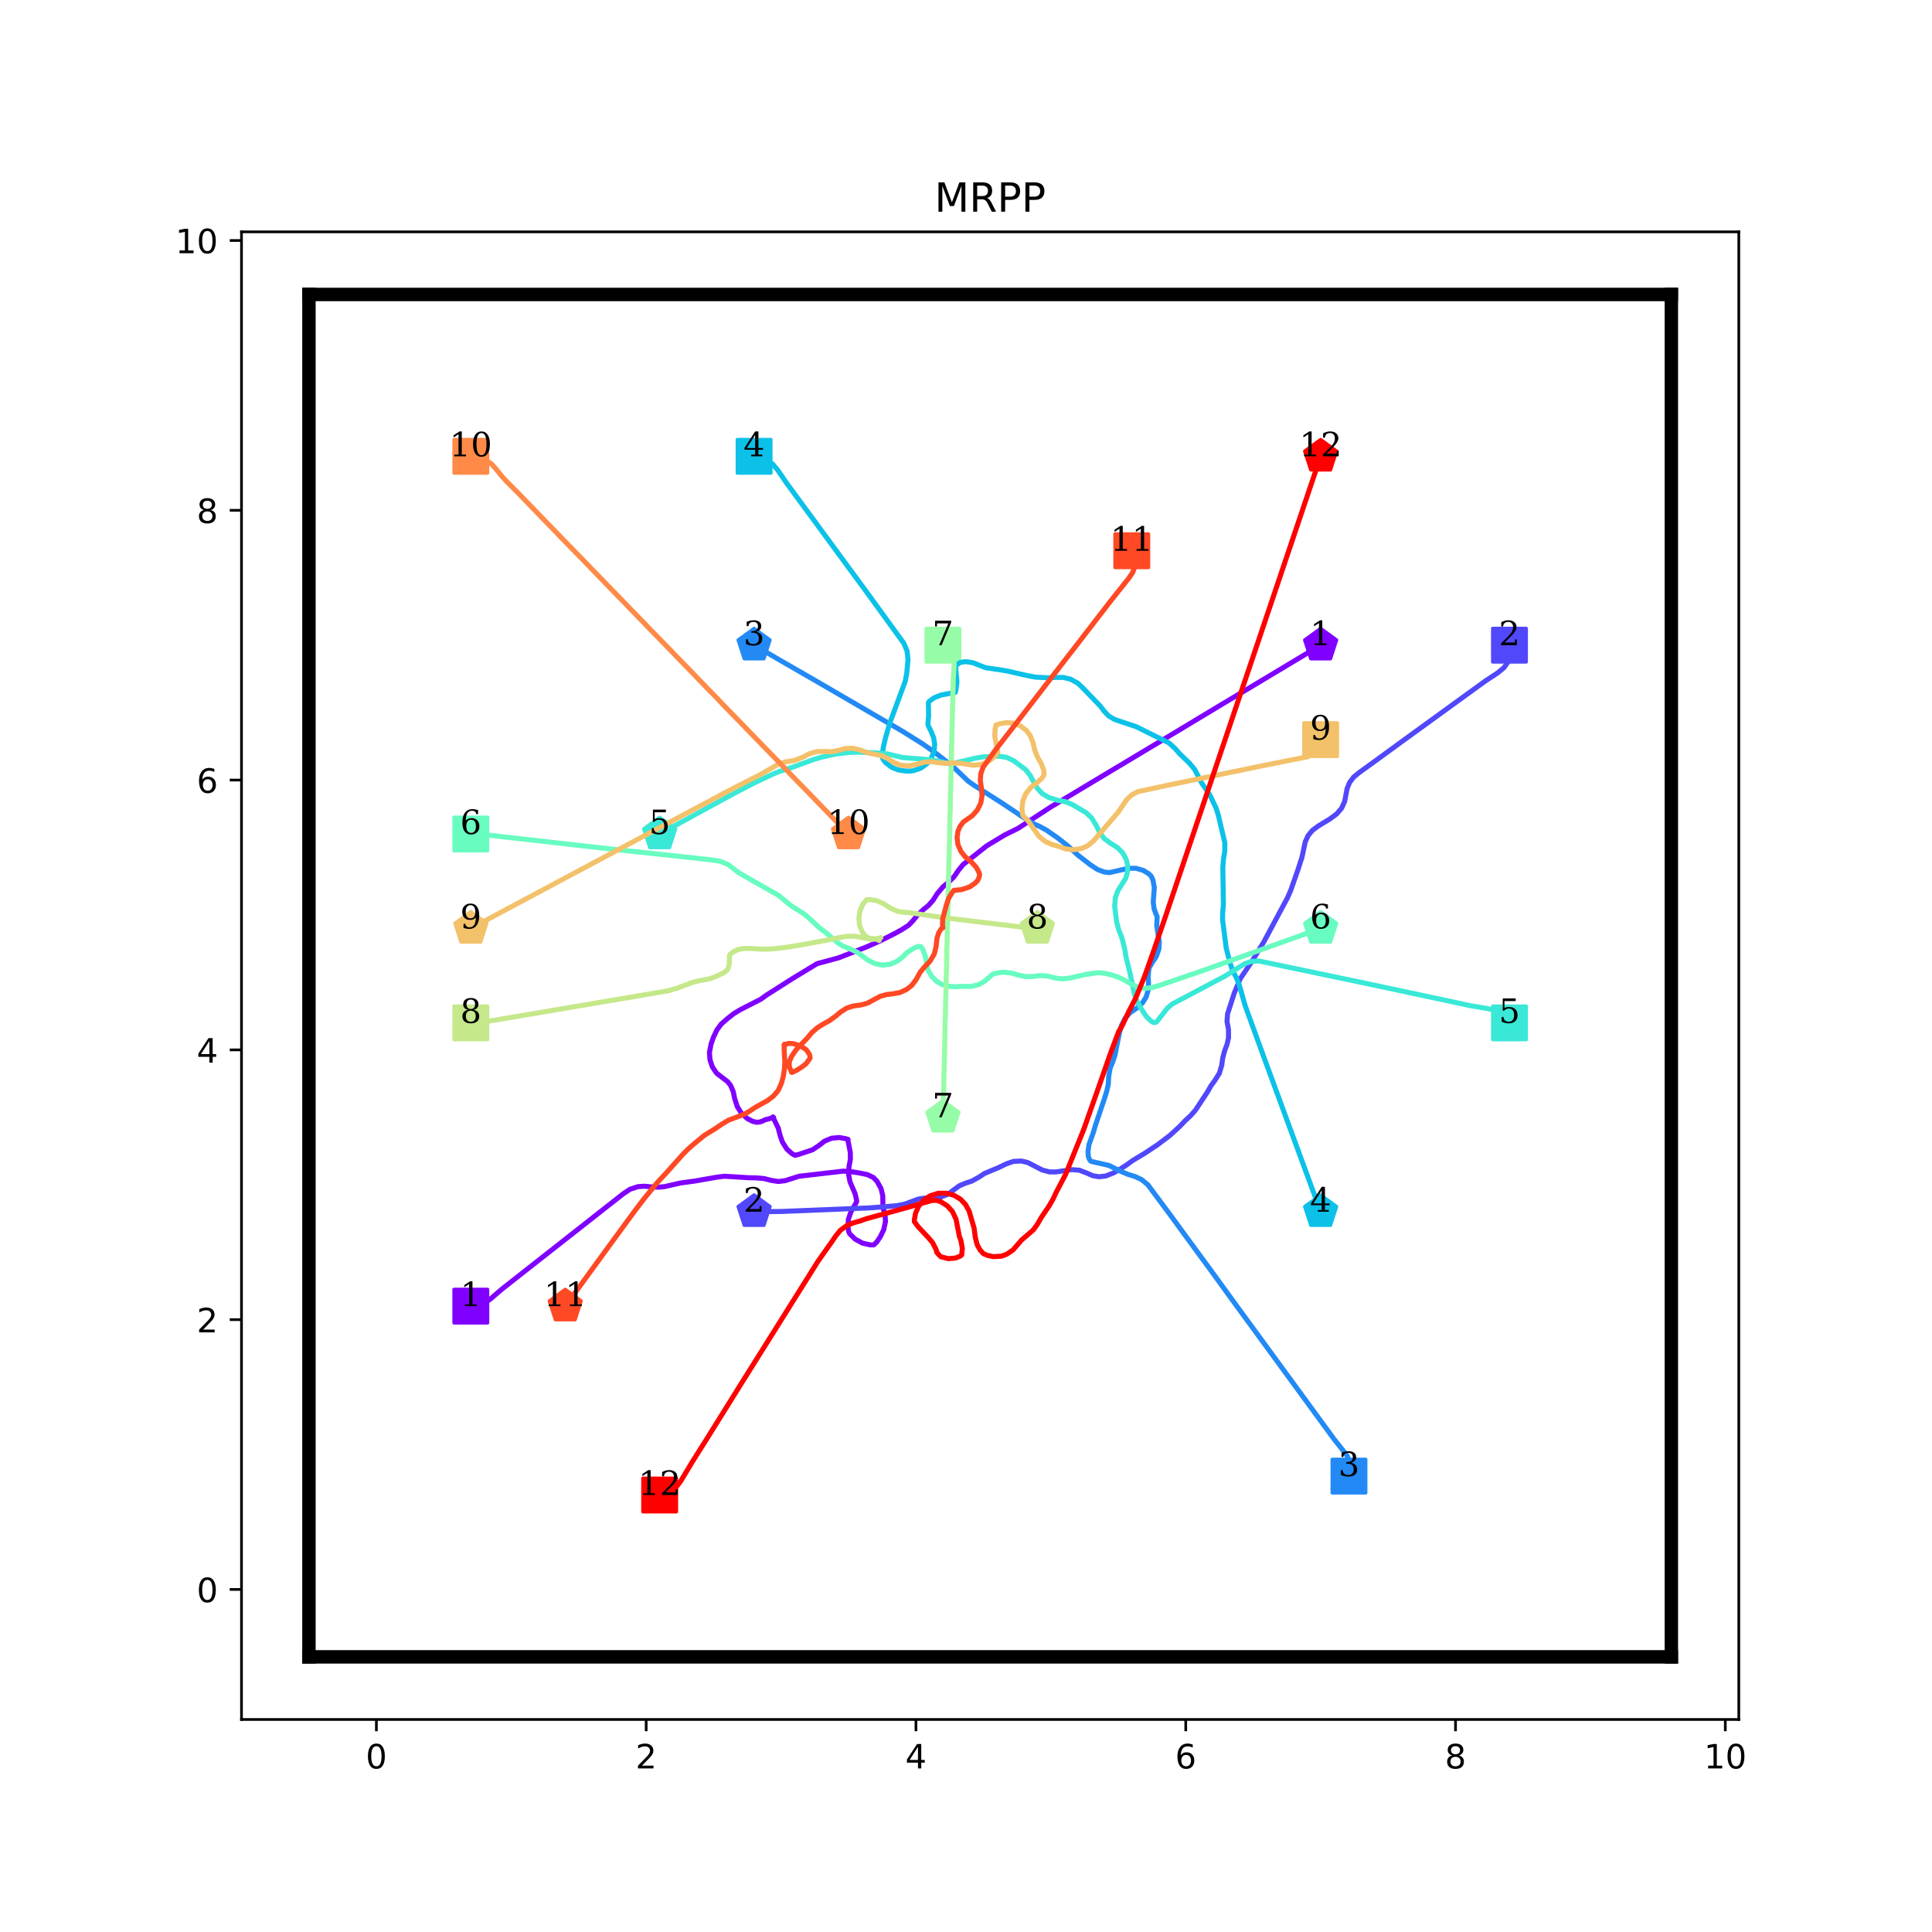 <?xml version="1.0" encoding="utf-8" standalone="no"?>
<!DOCTYPE svg PUBLIC "-//W3C//DTD SVG 1.1//EN"
  "http://www.w3.org/Graphics/SVG/1.1/DTD/svg11.dtd">
<!-- Created with matplotlib (http://matplotlib.org/) -->
<svg height="576pt" version="1.1" viewBox="0 0 576 576" width="576pt" xmlns="http://www.w3.org/2000/svg" xmlns:xlink="http://www.w3.org/1999/xlink">
 <defs>
  <style type="text/css">
*{stroke-linecap:butt;stroke-linejoin:round;}
  </style>
 </defs>
 <g id="figure_1">
  <g id="patch_1">
   <path d="M 0 576 
L 576 576 
L 576 0 
L 0 0 
z
" style="fill:#ffffff;"/>
  </g>
  <g id="axes_1">
   <g id="patch_2">
    <path d="M 72 512.64 
L 518.4 512.64 
L 518.4 69.12 
L 72 69.12 
z
" style="fill:#ffffff;"/>
   </g>
   <g id="matplotlib.axis_1">
    <g id="xtick_1">
     <g id="line2d_1">
      <defs>
       <path d="M 0 0 
L 0 3.5 
" id="me932db0024" style="stroke:#000000;stroke-width:0.8;"/>
      </defs>
      <g>
       <use style="stroke:#000000;stroke-width:0.8;" x="112.216" xlink:href="#me932db0024" y="512.64"/>
      </g>
     </g>
     <g id="text_1">
      <!-- 0 -->
      <defs>
       <path d="M 31.781 66.406 
Q 24.172 66.406 20.328 58.906 
Q 16.5 51.422 16.5 36.375 
Q 16.5 21.391 20.328 13.891 
Q 24.172 6.391 31.781 6.391 
Q 39.453 6.391 43.281 13.891 
Q 47.125 21.391 47.125 36.375 
Q 47.125 51.422 43.281 58.906 
Q 39.453 66.406 31.781 66.406 
z
M 31.781 74.219 
Q 44.047 74.219 50.516 64.516 
Q 56.984 54.828 56.984 36.375 
Q 56.984 17.969 50.516 8.266 
Q 44.047 -1.422 31.781 -1.422 
Q 19.531 -1.422 13.062 8.266 
Q 6.594 17.969 6.594 36.375 
Q 6.594 54.828 13.062 64.516 
Q 19.531 74.219 31.781 74.219 
z
" id="DejaVuSans-30"/>
      </defs>
      <g transform="translate(109.035 527.238)scale(0.1 -0.1)">
       <use xlink:href="#DejaVuSans-30"/>
      </g>
     </g>
    </g>
    <g id="xtick_2">
     <g id="line2d_2">
      <g>
       <use style="stroke:#000000;stroke-width:0.8;" x="192.649" xlink:href="#me932db0024" y="512.64"/>
      </g>
     </g>
     <g id="text_2">
      <!-- 2 -->
      <defs>
       <path d="M 19.188 8.297 
L 53.609 8.297 
L 53.609 0 
L 7.328 0 
L 7.328 8.297 
Q 12.938 14.109 22.625 23.891 
Q 32.328 33.688 34.812 36.531 
Q 39.547 41.844 41.422 45.531 
Q 43.312 49.219 43.312 52.781 
Q 43.312 58.594 39.234 62.25 
Q 35.156 65.922 28.609 65.922 
Q 23.969 65.922 18.812 64.312 
Q 13.672 62.703 7.812 59.422 
L 7.812 69.391 
Q 13.766 71.781 18.938 73 
Q 24.125 74.219 28.422 74.219 
Q 39.75 74.219 46.484 68.547 
Q 53.219 62.891 53.219 53.422 
Q 53.219 48.922 51.531 44.891 
Q 49.859 40.875 45.406 35.406 
Q 44.188 33.984 37.641 27.219 
Q 31.109 20.453 19.188 8.297 
z
" id="DejaVuSans-32"/>
      </defs>
      <g transform="translate(189.467 527.238)scale(0.1 -0.1)">
       <use xlink:href="#DejaVuSans-32"/>
      </g>
     </g>
    </g>
    <g id="xtick_3">
     <g id="line2d_3">
      <g>
       <use style="stroke:#000000;stroke-width:0.8;" x="273.081" xlink:href="#me932db0024" y="512.64"/>
      </g>
     </g>
     <g id="text_3">
      <!-- 4 -->
      <defs>
       <path d="M 37.797 64.312 
L 12.891 25.391 
L 37.797 25.391 
z
M 35.203 72.906 
L 47.609 72.906 
L 47.609 25.391 
L 58.016 25.391 
L 58.016 17.188 
L 47.609 17.188 
L 47.609 0 
L 37.797 0 
L 37.797 17.188 
L 4.891 17.188 
L 4.891 26.703 
z
" id="DejaVuSans-34"/>
      </defs>
      <g transform="translate(269.9 527.238)scale(0.1 -0.1)">
       <use xlink:href="#DejaVuSans-34"/>
      </g>
     </g>
    </g>
    <g id="xtick_4">
     <g id="line2d_4">
      <g>
       <use style="stroke:#000000;stroke-width:0.8;" x="353.514" xlink:href="#me932db0024" y="512.64"/>
      </g>
     </g>
     <g id="text_4">
      <!-- 6 -->
      <defs>
       <path d="M 33.016 40.375 
Q 26.375 40.375 22.484 35.828 
Q 18.609 31.297 18.609 23.391 
Q 18.609 15.531 22.484 10.953 
Q 26.375 6.391 33.016 6.391 
Q 39.656 6.391 43.531 10.953 
Q 47.406 15.531 47.406 23.391 
Q 47.406 31.297 43.531 35.828 
Q 39.656 40.375 33.016 40.375 
z
M 52.594 71.297 
L 52.594 62.312 
Q 48.875 64.062 45.094 64.984 
Q 41.312 65.922 37.594 65.922 
Q 27.828 65.922 22.672 59.328 
Q 17.531 52.734 16.797 39.406 
Q 19.672 43.656 24.016 45.922 
Q 28.375 48.188 33.594 48.188 
Q 44.578 48.188 50.953 41.516 
Q 57.328 34.859 57.328 23.391 
Q 57.328 12.156 50.688 5.359 
Q 44.047 -1.422 33.016 -1.422 
Q 20.359 -1.422 13.672 8.266 
Q 6.984 17.969 6.984 36.375 
Q 6.984 53.656 15.188 63.938 
Q 23.391 74.219 37.203 74.219 
Q 40.922 74.219 44.703 73.484 
Q 48.484 72.75 52.594 71.297 
z
" id="DejaVuSans-36"/>
      </defs>
      <g transform="translate(350.332 527.238)scale(0.1 -0.1)">
       <use xlink:href="#DejaVuSans-36"/>
      </g>
     </g>
    </g>
    <g id="xtick_5">
     <g id="line2d_5">
      <g>
       <use style="stroke:#000000;stroke-width:0.8;" x="433.946" xlink:href="#me932db0024" y="512.64"/>
      </g>
     </g>
     <g id="text_5">
      <!-- 8 -->
      <defs>
       <path d="M 31.781 34.625 
Q 24.75 34.625 20.719 30.859 
Q 16.703 27.094 16.703 20.516 
Q 16.703 13.922 20.719 10.156 
Q 24.75 6.391 31.781 6.391 
Q 38.812 6.391 42.859 10.172 
Q 46.922 13.969 46.922 20.516 
Q 46.922 27.094 42.891 30.859 
Q 38.875 34.625 31.781 34.625 
z
M 21.922 38.812 
Q 15.578 40.375 12.031 44.719 
Q 8.5 49.078 8.5 55.328 
Q 8.5 64.062 14.719 69.141 
Q 20.953 74.219 31.781 74.219 
Q 42.672 74.219 48.875 69.141 
Q 55.078 64.062 55.078 55.328 
Q 55.078 49.078 51.531 44.719 
Q 48 40.375 41.703 38.812 
Q 48.828 37.156 52.797 32.312 
Q 56.781 27.484 56.781 20.516 
Q 56.781 9.906 50.312 4.234 
Q 43.844 -1.422 31.781 -1.422 
Q 19.734 -1.422 13.25 4.234 
Q 6.781 9.906 6.781 20.516 
Q 6.781 27.484 10.781 32.312 
Q 14.797 37.156 21.922 38.812 
z
M 18.312 54.391 
Q 18.312 48.734 21.844 45.562 
Q 25.391 42.391 31.781 42.391 
Q 38.141 42.391 41.719 45.562 
Q 45.312 48.734 45.312 54.391 
Q 45.312 60.062 41.719 63.234 
Q 38.141 66.406 31.781 66.406 
Q 25.391 66.406 21.844 63.234 
Q 18.312 60.062 18.312 54.391 
z
" id="DejaVuSans-38"/>
      </defs>
      <g transform="translate(430.765 527.238)scale(0.1 -0.1)">
       <use xlink:href="#DejaVuSans-38"/>
      </g>
     </g>
    </g>
    <g id="xtick_6">
     <g id="line2d_6">
      <g>
       <use style="stroke:#000000;stroke-width:0.8;" x="514.378" xlink:href="#me932db0024" y="512.64"/>
      </g>
     </g>
     <g id="text_6">
      <!-- 10 -->
      <defs>
       <path d="M 12.406 8.297 
L 28.516 8.297 
L 28.516 63.922 
L 10.984 60.406 
L 10.984 69.391 
L 28.422 72.906 
L 38.281 72.906 
L 38.281 8.297 
L 54.391 8.297 
L 54.391 0 
L 12.406 0 
z
" id="DejaVuSans-31"/>
      </defs>
      <g transform="translate(508.016 527.238)scale(0.1 -0.1)">
       <use xlink:href="#DejaVuSans-31"/>
       <use x="63.623" xlink:href="#DejaVuSans-30"/>
      </g>
     </g>
    </g>
   </g>
   <g id="matplotlib.axis_2">
    <g id="ytick_1">
     <g id="line2d_7">
      <defs>
       <path d="M 0 0 
L -3.5 0 
" id="mac36efa934" style="stroke:#000000;stroke-width:0.8;"/>
      </defs>
      <g>
       <use style="stroke:#000000;stroke-width:0.8;" x="72" xlink:href="#mac36efa934" y="473.864"/>
      </g>
     </g>
     <g id="text_7">
      <!-- 0 -->
      <g transform="translate(58.638 477.663)scale(0.1 -0.1)">
       <use xlink:href="#DejaVuSans-30"/>
      </g>
     </g>
    </g>
    <g id="ytick_2">
     <g id="line2d_8">
      <g>
       <use style="stroke:#000000;stroke-width:0.8;" x="72" xlink:href="#mac36efa934" y="393.431"/>
      </g>
     </g>
     <g id="text_8">
      <!-- 2 -->
      <g transform="translate(58.638 397.231)scale(0.1 -0.1)">
       <use xlink:href="#DejaVuSans-32"/>
      </g>
     </g>
    </g>
    <g id="ytick_3">
     <g id="line2d_9">
      <g>
       <use style="stroke:#000000;stroke-width:0.8;" x="72" xlink:href="#mac36efa934" y="312.999"/>
      </g>
     </g>
     <g id="text_9">
      <!-- 4 -->
      <g transform="translate(58.638 316.798)scale(0.1 -0.1)">
       <use xlink:href="#DejaVuSans-34"/>
      </g>
     </g>
    </g>
    <g id="ytick_4">
     <g id="line2d_10">
      <g>
       <use style="stroke:#000000;stroke-width:0.8;" x="72" xlink:href="#mac36efa934" y="232.566"/>
      </g>
     </g>
     <g id="text_10">
      <!-- 6 -->
      <g transform="translate(58.638 236.366)scale(0.1 -0.1)">
       <use xlink:href="#DejaVuSans-36"/>
      </g>
     </g>
    </g>
    <g id="ytick_5">
     <g id="line2d_11">
      <g>
       <use style="stroke:#000000;stroke-width:0.8;" x="72" xlink:href="#mac36efa934" y="152.134"/>
      </g>
     </g>
     <g id="text_11">
      <!-- 8 -->
      <g transform="translate(58.638 155.933)scale(0.1 -0.1)">
       <use xlink:href="#DejaVuSans-38"/>
      </g>
     </g>
    </g>
    <g id="ytick_6">
     <g id="line2d_12">
      <g>
       <use style="stroke:#000000;stroke-width:0.8;" x="72" xlink:href="#mac36efa934" y="71.702"/>
      </g>
     </g>
     <g id="text_12">
      <!-- 10 -->
      <g transform="translate(52.275 75.501)scale(0.1 -0.1)">
       <use xlink:href="#DejaVuSans-31"/>
       <use x="63.623" xlink:href="#DejaVuSans-30"/>
      </g>
     </g>
    </g>
   </g>
   <g id="line2d_13">
    <path clip-path="url(#p28a8b1daab)" d="M 140.368 389.41 
" style="fill:none;stroke:#1f77b4;stroke-linecap:square;stroke-width:1.5;"/>
    <defs>
     <path d="M -5 5 
L 5 5 
L 5 -5 
L -5 -5 
z
" id="mfcc2ae8f2b" style="stroke:#8000ff;stroke-linejoin:miter;"/>
    </defs>
    <g clip-path="url(#p28a8b1daab)">
     <use style="fill:#8000ff;stroke:#8000ff;stroke-linejoin:miter;" x="140.368" xlink:href="#mfcc2ae8f2b" y="389.41"/>
    </g>
   </g>
   <g id="line2d_14">
    <path clip-path="url(#p28a8b1daab)" d="M 393.73 192.35 
" style="fill:none;stroke:#ff7f0e;stroke-linecap:square;stroke-width:1.5;"/>
    <defs>
     <path d="M 0 -5 
L -4.755 -1.545 
L -2.939 4.045 
L 2.939 4.045 
L 4.755 -1.545 
z
" id="mcd064bdb59" style="stroke:#8000ff;stroke-linejoin:miter;"/>
    </defs>
    <g clip-path="url(#p28a8b1daab)">
     <use style="fill:#8000ff;stroke:#8000ff;stroke-linejoin:miter;" x="393.73" xlink:href="#mcd064bdb59" y="192.35"/>
    </g>
   </g>
   <g id="line2d_15">
    <path clip-path="url(#p28a8b1daab)" d="M 450.032 192.35 
" style="fill:none;stroke:#2ca02c;stroke-linecap:square;stroke-width:1.5;"/>
    <defs>
     <path d="M -5 5 
L 5 5 
L 5 -5 
L -5 -5 
z
" id="m20632514ea" style="stroke:#5148fc;stroke-linejoin:miter;"/>
    </defs>
    <g clip-path="url(#p28a8b1daab)">
     <use style="fill:#5148fc;stroke:#5148fc;stroke-linejoin:miter;" x="450.032" xlink:href="#m20632514ea" y="192.35"/>
    </g>
   </g>
   <g id="line2d_16">
    <path clip-path="url(#p28a8b1daab)" d="M 224.822 361.258 
" style="fill:none;stroke:#d62728;stroke-linecap:square;stroke-width:1.5;"/>
    <defs>
     <path d="M 0 -5 
L -4.755 -1.545 
L -2.939 4.045 
L 2.939 4.045 
L 4.755 -1.545 
z
" id="mf034b6d445" style="stroke:#5148fc;stroke-linejoin:miter;"/>
    </defs>
    <g clip-path="url(#p28a8b1daab)">
     <use style="fill:#5148fc;stroke:#5148fc;stroke-linejoin:miter;" x="224.822" xlink:href="#mf034b6d445" y="361.258"/>
    </g>
   </g>
   <g id="line2d_17">
    <path clip-path="url(#p28a8b1daab)" d="M 402.175 440.082 
" style="fill:none;stroke:#9467bd;stroke-linecap:square;stroke-width:1.5;"/>
    <defs>
     <path d="M -5 5 
L 5 5 
L 5 -5 
L -5 -5 
z
" id="m2b2d4cef90" style="stroke:#238af5;stroke-linejoin:miter;"/>
    </defs>
    <g clip-path="url(#p28a8b1daab)">
     <use style="fill:#238af5;stroke:#238af5;stroke-linejoin:miter;" x="402.175" xlink:href="#m2b2d4cef90" y="440.082"/>
    </g>
   </g>
   <g id="line2d_18">
    <path clip-path="url(#p28a8b1daab)" d="M 224.822 192.35 
" style="fill:none;stroke:#8c564b;stroke-linecap:square;stroke-width:1.5;"/>
    <defs>
     <path d="M 0 -5 
L -4.755 -1.545 
L -2.939 4.045 
L 2.939 4.045 
L 4.755 -1.545 
z
" id="m683dc8f2ff" style="stroke:#238af5;stroke-linejoin:miter;"/>
    </defs>
    <g clip-path="url(#p28a8b1daab)">
     <use style="fill:#238af5;stroke:#238af5;stroke-linejoin:miter;" x="224.822" xlink:href="#m683dc8f2ff" y="192.35"/>
    </g>
   </g>
   <g id="line2d_19">
    <path clip-path="url(#p28a8b1daab)" d="M 224.822 136.048 
" style="fill:none;stroke:#e377c2;stroke-linecap:square;stroke-width:1.5;"/>
    <defs>
     <path d="M -5 5 
L 5 5 
L 5 -5 
L -5 -5 
z
" id="m58cce80cca" style="stroke:#0cc1e8;stroke-linejoin:miter;"/>
    </defs>
    <g clip-path="url(#p28a8b1daab)">
     <use style="fill:#0cc1e8;stroke:#0cc1e8;stroke-linejoin:miter;" x="224.822" xlink:href="#m58cce80cca" y="136.048"/>
    </g>
   </g>
   <g id="line2d_20">
    <path clip-path="url(#p28a8b1daab)" d="M 393.73 361.258 
" style="fill:none;stroke:#7f7f7f;stroke-linecap:square;stroke-width:1.5;"/>
    <defs>
     <path d="M 0 -5 
L -4.755 -1.545 
L -2.939 4.045 
L 2.939 4.045 
L 4.755 -1.545 
z
" id="mdbb1e6ba3b" style="stroke:#0cc1e8;stroke-linejoin:miter;"/>
    </defs>
    <g clip-path="url(#p28a8b1daab)">
     <use style="fill:#0cc1e8;stroke:#0cc1e8;stroke-linejoin:miter;" x="393.73" xlink:href="#mdbb1e6ba3b" y="361.258"/>
    </g>
   </g>
   <g id="line2d_21">
    <path clip-path="url(#p28a8b1daab)" d="M 450.032 304.956 
" style="fill:none;stroke:#bcbd22;stroke-linecap:square;stroke-width:1.5;"/>
    <defs>
     <path d="M -5 5 
L 5 5 
L 5 -5 
L -5 -5 
z
" id="m1a9dc4570a" style="stroke:#3ae8d7;stroke-linejoin:miter;"/>
    </defs>
    <g clip-path="url(#p28a8b1daab)">
     <use style="fill:#3ae8d7;stroke:#3ae8d7;stroke-linejoin:miter;" x="450.032" xlink:href="#m1a9dc4570a" y="304.956"/>
    </g>
   </g>
   <g id="line2d_22">
    <path clip-path="url(#p28a8b1daab)" d="M 196.67 248.653 
" style="fill:none;stroke:#17becf;stroke-linecap:square;stroke-width:1.5;"/>
    <defs>
     <path d="M 0 -5 
L -4.755 -1.545 
L -2.939 4.045 
L 2.939 4.045 
L 4.755 -1.545 
z
" id="m4093f04017" style="stroke:#3ae8d7;stroke-linejoin:miter;"/>
    </defs>
    <g clip-path="url(#p28a8b1daab)">
     <use style="fill:#3ae8d7;stroke:#3ae8d7;stroke-linejoin:miter;" x="196.67" xlink:href="#m4093f04017" y="248.653"/>
    </g>
   </g>
   <g id="line2d_23">
    <path clip-path="url(#p28a8b1daab)" d="M 140.368 248.653 
" style="fill:none;stroke:#1f77b4;stroke-linecap:square;stroke-width:1.5;"/>
    <defs>
     <path d="M -5 5 
L 5 5 
L 5 -5 
L -5 -5 
z
" id="me28c3308a4" style="stroke:#68fcc1;stroke-linejoin:miter;"/>
    </defs>
    <g clip-path="url(#p28a8b1daab)">
     <use style="fill:#68fcc1;stroke:#68fcc1;stroke-linejoin:miter;" x="140.368" xlink:href="#me28c3308a4" y="248.653"/>
    </g>
   </g>
   <g id="line2d_24">
    <path clip-path="url(#p28a8b1daab)" d="M 393.73 276.804 
" style="fill:none;stroke:#ff7f0e;stroke-linecap:square;stroke-width:1.5;"/>
    <defs>
     <path d="M 0 -5 
L -4.755 -1.545 
L -2.939 4.045 
L 2.939 4.045 
L 4.755 -1.545 
z
" id="m382eef4fb5" style="stroke:#68fcc1;stroke-linejoin:miter;"/>
    </defs>
    <g clip-path="url(#p28a8b1daab)">
     <use style="fill:#68fcc1;stroke:#68fcc1;stroke-linejoin:miter;" x="393.73" xlink:href="#m382eef4fb5" y="276.804"/>
    </g>
   </g>
   <g id="line2d_25">
    <path clip-path="url(#p28a8b1daab)" d="M 281.124 192.35 
" style="fill:none;stroke:#2ca02c;stroke-linecap:square;stroke-width:1.5;"/>
    <defs>
     <path d="M -5 5 
L 5 5 
L 5 -5 
L -5 -5 
z
" id="m6f61c28e9c" style="stroke:#97fca7;stroke-linejoin:miter;"/>
    </defs>
    <g clip-path="url(#p28a8b1daab)">
     <use style="fill:#97fca7;stroke:#97fca7;stroke-linejoin:miter;" x="281.124" xlink:href="#m6f61c28e9c" y="192.35"/>
    </g>
   </g>
   <g id="line2d_26">
    <path clip-path="url(#p28a8b1daab)" d="M 281.124 333.107 
" style="fill:none;stroke:#d62728;stroke-linecap:square;stroke-width:1.5;"/>
    <defs>
     <path d="M 0 -5 
L -4.755 -1.545 
L -2.939 4.045 
L 2.939 4.045 
L 4.755 -1.545 
z
" id="m3e458cb6e0" style="stroke:#97fca7;stroke-linejoin:miter;"/>
    </defs>
    <g clip-path="url(#p28a8b1daab)">
     <use style="fill:#97fca7;stroke:#97fca7;stroke-linejoin:miter;" x="281.124" xlink:href="#m3e458cb6e0" y="333.107"/>
    </g>
   </g>
   <g id="line2d_27">
    <path clip-path="url(#p28a8b1daab)" d="M 140.368 304.956 
" style="fill:none;stroke:#9467bd;stroke-linecap:square;stroke-width:1.5;"/>
    <defs>
     <path d="M -5 5 
L 5 5 
L 5 -5 
L -5 -5 
z
" id="m66ebb636fc" style="stroke:#c5e88a;stroke-linejoin:miter;"/>
    </defs>
    <g clip-path="url(#p28a8b1daab)">
     <use style="fill:#c5e88a;stroke:#c5e88a;stroke-linejoin:miter;" x="140.368" xlink:href="#m66ebb636fc" y="304.956"/>
    </g>
   </g>
   <g id="line2d_28">
    <path clip-path="url(#p28a8b1daab)" d="M 309.276 276.804 
" style="fill:none;stroke:#8c564b;stroke-linecap:square;stroke-width:1.5;"/>
    <defs>
     <path d="M 0 -5 
L -4.755 -1.545 
L -2.939 4.045 
L 2.939 4.045 
L 4.755 -1.545 
z
" id="ma4a063bea0" style="stroke:#c5e88a;stroke-linejoin:miter;"/>
    </defs>
    <g clip-path="url(#p28a8b1daab)">
     <use style="fill:#c5e88a;stroke:#c5e88a;stroke-linejoin:miter;" x="309.276" xlink:href="#ma4a063bea0" y="276.804"/>
    </g>
   </g>
   <g id="line2d_29">
    <path clip-path="url(#p28a8b1daab)" d="M 393.73 220.502 
" style="fill:none;stroke:#e377c2;stroke-linecap:square;stroke-width:1.5;"/>
    <defs>
     <path d="M -5 5 
L 5 5 
L 5 -5 
L -5 -5 
z
" id="m8e1ed05bd3" style="stroke:#f3c16a;stroke-linejoin:miter;"/>
    </defs>
    <g clip-path="url(#p28a8b1daab)">
     <use style="fill:#f3c16a;stroke:#f3c16a;stroke-linejoin:miter;" x="393.73" xlink:href="#m8e1ed05bd3" y="220.502"/>
    </g>
   </g>
   <g id="line2d_30">
    <path clip-path="url(#p28a8b1daab)" d="M 140.368 276.804 
" style="fill:none;stroke:#7f7f7f;stroke-linecap:square;stroke-width:1.5;"/>
    <defs>
     <path d="M 0 -5 
L -4.755 -1.545 
L -2.939 4.045 
L 2.939 4.045 
L 4.755 -1.545 
z
" id="ma382f27c1a" style="stroke:#f3c16a;stroke-linejoin:miter;"/>
    </defs>
    <g clip-path="url(#p28a8b1daab)">
     <use style="fill:#f3c16a;stroke:#f3c16a;stroke-linejoin:miter;" x="140.368" xlink:href="#ma382f27c1a" y="276.804"/>
    </g>
   </g>
   <g id="line2d_31">
    <path clip-path="url(#p28a8b1daab)" d="M 140.368 136.048 
" style="fill:none;stroke:#bcbd22;stroke-linecap:square;stroke-width:1.5;"/>
    <defs>
     <path d="M -5 5 
L 5 5 
L 5 -5 
L -5 -5 
z
" id="m86407d5ca4" style="stroke:#ff8a48;stroke-linejoin:miter;"/>
    </defs>
    <g clip-path="url(#p28a8b1daab)">
     <use style="fill:#ff8a48;stroke:#ff8a48;stroke-linejoin:miter;" x="140.368" xlink:href="#m86407d5ca4" y="136.048"/>
    </g>
   </g>
   <g id="line2d_32">
    <path clip-path="url(#p28a8b1daab)" d="M 252.973 248.653 
" style="fill:none;stroke:#17becf;stroke-linecap:square;stroke-width:1.5;"/>
    <defs>
     <path d="M 0 -5 
L -4.755 -1.545 
L -2.939 4.045 
L 2.939 4.045 
L 4.755 -1.545 
z
" id="mf8f1923a2c" style="stroke:#ff8a48;stroke-linejoin:miter;"/>
    </defs>
    <g clip-path="url(#p28a8b1daab)">
     <use style="fill:#ff8a48;stroke:#ff8a48;stroke-linejoin:miter;" x="252.973" xlink:href="#mf8f1923a2c" y="248.653"/>
    </g>
   </g>
   <g id="line2d_33">
    <path clip-path="url(#p28a8b1daab)" d="M 337.427 164.199 
" style="fill:none;stroke:#1f77b4;stroke-linecap:square;stroke-width:1.5;"/>
    <defs>
     <path d="M -5 5 
L 5 5 
L 5 -5 
L -5 -5 
z
" id="m3327f8fa75" style="stroke:#ff4824;stroke-linejoin:miter;"/>
    </defs>
    <g clip-path="url(#p28a8b1daab)">
     <use style="fill:#ff4824;stroke:#ff4824;stroke-linejoin:miter;" x="337.427" xlink:href="#m3327f8fa75" y="164.199"/>
    </g>
   </g>
   <g id="line2d_34">
    <path clip-path="url(#p28a8b1daab)" d="M 168.519 389.41 
" style="fill:none;stroke:#ff7f0e;stroke-linecap:square;stroke-width:1.5;"/>
    <defs>
     <path d="M 0 -5 
L -4.755 -1.545 
L -2.939 4.045 
L 2.939 4.045 
L 4.755 -1.545 
z
" id="m6e0ef07b62" style="stroke:#ff4824;stroke-linejoin:miter;"/>
    </defs>
    <g clip-path="url(#p28a8b1daab)">
     <use style="fill:#ff4824;stroke:#ff4824;stroke-linejoin:miter;" x="168.519" xlink:href="#m6e0ef07b62" y="389.41"/>
    </g>
   </g>
   <g id="line2d_35">
    <path clip-path="url(#p28a8b1daab)" d="M 196.67 445.712 
" style="fill:none;stroke:#2ca02c;stroke-linecap:square;stroke-width:1.5;"/>
    <defs>
     <path d="M -5 5 
L 5 5 
L 5 -5 
L -5 -5 
z
" id="mc8f4fa9a85" style="stroke:#ff0000;stroke-linejoin:miter;"/>
    </defs>
    <g clip-path="url(#p28a8b1daab)">
     <use style="fill:#ff0000;stroke:#ff0000;stroke-linejoin:miter;" x="196.67" xlink:href="#mc8f4fa9a85" y="445.712"/>
    </g>
   </g>
   <g id="line2d_36">
    <path clip-path="url(#p28a8b1daab)" d="M 393.73 136.048 
" style="fill:none;stroke:#d62728;stroke-linecap:square;stroke-width:1.5;"/>
    <defs>
     <path d="M 0 -5 
L -4.755 -1.545 
L -2.939 4.045 
L 2.939 4.045 
L 4.755 -1.545 
z
" id="mb54127256d" style="stroke:#ff0000;stroke-linejoin:miter;"/>
    </defs>
    <g clip-path="url(#p28a8b1daab)">
     <use style="fill:#ff0000;stroke:#ff0000;stroke-linejoin:miter;" x="393.73" xlink:href="#mb54127256d" y="136.048"/>
    </g>
   </g>
   <g id="line2d_37"/>
   <g id="line2d_38">
    <path clip-path="url(#p28a8b1daab)" d="M 92.108 493.972 
L 92.108 87.788 
" style="fill:none;stroke:#000000;stroke-linecap:square;stroke-width:4;"/>
   </g>
   <g id="line2d_39">
    <path clip-path="url(#p28a8b1daab)" d="M 92.108 87.788 
L 498.292 87.788 
" style="fill:none;stroke:#000000;stroke-linecap:square;stroke-width:4;"/>
   </g>
   <g id="line2d_40">
    <path clip-path="url(#p28a8b1daab)" d="M 498.292 87.788 
L 498.292 493.972 
" style="fill:none;stroke:#000000;stroke-linecap:square;stroke-width:4;"/>
   </g>
   <g id="line2d_41">
    <path clip-path="url(#p28a8b1daab)" d="M 498.292 493.972 
L 92.108 493.972 
" style="fill:none;stroke:#000000;stroke-linecap:square;stroke-width:4;"/>
   </g>
   <g id="line2d_42">
    <path clip-path="url(#p28a8b1daab)" d="M 140.368 389.41 
L 140.931 389.41 
L 142.539 389.209 
L 144.711 388.364 
L 146.36 387.158 
L 149.577 384.383 
L 156.534 378.913 
L 185.812 355.91 
L 187.863 354.542 
L 190.236 353.778 
L 192.206 353.658 
L 194.217 353.859 
L 196.308 353.939 
L 198.118 353.778 
L 202.864 352.692 
L 207.046 352.129 
L 213.682 350.963 
L 216.014 350.682 
L 223.293 351.124 
L 225.465 351.164 
L 227.757 351.365 
L 230.01 351.928 
L 232.061 352.25 
L 234.071 352.009 
L 238.214 350.682 
L 251.445 349.153 
L 253.657 349.314 
L 256.07 349.676 
L 258.603 350.199 
L 260.373 351.043 
L 261.459 352.17 
L 262.665 354.341 
L 263.188 356.513 
L 263.228 359.811 
L 263.429 360.615 
L 263.389 360.695 
L 263.429 360.494 
L 263.469 360.655 
L 263.872 362.022 
L 263.992 364.194 
L 263.469 366.647 
L 262.424 368.739 
L 261.418 370.267 
L 260.493 371.152 
L 259.488 371.152 
L 257.155 370.629 
L 254.944 369.422 
L 253.295 367.814 
L 253.013 367.09 
L 252.812 365.964 
L 252.933 363.51 
L 253.657 361.379 
L 255.386 358.323 
L 255.386 358.363 
L 255.386 357.84 
L 254.944 355.91 
L 253.415 352.33 
L 253.013 350.159 
L 253.134 347.706 
L 253.536 345.614 
L 253.496 343.563 
L 252.732 339.622 
L 252.852 339.743 
L 252.209 339.501 
L 250.238 339.139 
L 247.946 339.341 
L 245.814 340.225 
L 244.286 341.432 
L 242.235 342.799 
L 238.133 344.166 
L 237.007 344.448 
L 236.082 343.925 
L 234.634 342.638 
L 233.267 340.507 
L 232.583 338.536 
L 232.02 336.324 
L 230.412 332.986 
L 230.653 333.147 
L 228.843 333.67 
L 228.119 333.831 
L 227.355 334.233 
L 226.511 334.515 
L 225.586 334.595 
L 224.379 334.314 
L 222.771 333.469 
L 220.961 331.78 
L 219.795 329.89 
L 219.03 327.517 
L 218.628 325.506 
L 217.824 323.616 
L 216.939 322.49 
L 213.642 319.956 
L 212.395 318.106 
L 211.671 315.975 
L 211.51 313.763 
L 211.993 311.27 
L 212.717 309.219 
L 213.722 307.087 
L 215.009 305.318 
L 216.939 303.629 
L 218.87 302.141 
L 220.72 301.014 
L 226.792 297.918 
L 228.522 296.671 
L 236.243 291.765 
L 243.603 287.301 
L 249.997 285.571 
L 258.442 282.274 
L 262.585 280.424 
L 266.888 278.252 
L 268.979 277.086 
L 270.909 275.839 
L 272.277 274.391 
L 273.644 272.702 
L 275.293 271.174 
L 276.741 270.008 
L 278.148 268.439 
L 279.435 266.429 
L 281.084 264.458 
L 282.894 262.93 
L 284.422 261.402 
L 285.749 259.471 
L 287.157 257.742 
L 294.154 252.192 
L 299.463 248.975 
L 303.525 246.964 
L 313.177 240.65 
L 349.291 219.014 
L 364.452 209.885 
L 376.638 202.605 
L 392.041 193.356 
L 392.041 193.356 
" style="fill:none;stroke:#8000ff;stroke-linecap:square;stroke-width:1.5;"/>
   </g>
   <g id="line2d_43">
    <path clip-path="url(#p28a8b1daab)" d="M 450.032 192.35 
L 450.274 192.431 
L 450.435 192.752 
L 450.636 193.637 
L 450.515 195.165 
L 449.831 197.015 
L 448.384 199.066 
L 446.534 200.595 
L 442.753 203.088 
L 418.02 221.024 
L 410.862 226.253 
L 405.191 230.355 
L 403.623 231.642 
L 402.376 233.25 
L 401.612 235.14 
L 400.888 238.961 
L 399.963 240.972 
L 398.515 242.661 
L 396.505 244.149 
L 393.006 246.28 
L 391.277 247.567 
L 389.99 249.136 
L 389.145 250.986 
L 388.18 255.53 
L 386.933 259.391 
L 384.802 265.463 
L 383.837 267.675 
L 376.879 280.665 
L 373.38 286.416 
L 369.801 291.725 
L 367.991 296.028 
L 366.704 300.049 
L 365.981 302.261 
L 365.82 304.554 
L 366.262 306.966 
L 366.262 309.46 
L 365.82 311.39 
L 365.096 313.321 
L 364.533 315.452 
L 364.251 317.584 
L 363.527 319.997 
L 362.24 322.048 
L 360.994 323.777 
L 360.069 325.426 
L 356.409 330.976 
L 354.961 332.624 
L 353.312 334.153 
L 351.784 335.761 
L 348.808 338.496 
L 345.149 341.271 
L 341.328 343.805 
L 337.668 346.016 
L 335.899 347.303 
L 334.089 348.47 
L 331.998 349.676 
L 329.665 350.601 
L 327.654 350.842 
L 325.805 350.521 
L 323.874 349.676 
L 321.743 348.872 
L 319.45 348.711 
L 314.826 349.395 
L 312.935 349.395 
L 310.764 348.832 
L 306.461 346.62 
L 304.49 346.137 
L 302.157 346.258 
L 300.026 346.982 
L 297.693 348.108 
L 293.551 349.837 
L 291.902 350.923 
L 289.731 352.129 
L 287.881 352.733 
L 285.99 353.537 
L 282.612 356.03 
L 280.521 356.875 
L 278.349 357.197 
L 276.057 357.156 
L 273.805 357.478 
L 269.824 358.966 
L 267.411 359.449 
L 263.389 359.811 
L 258.845 360.132 
L 233.106 361.178 
L 226.39 361.258 
L 226.39 361.258 
" style="fill:none;stroke:#5148fc;stroke-linecap:square;stroke-width:1.5;"/>
   </g>
   <g id="line2d_44">
    <path clip-path="url(#p28a8b1daab)" d="M 402.175 440.082 
L 401.934 440.163 
L 402.215 439.841 
L 402.537 439.117 
L 402.738 437.709 
L 402.457 435.859 
L 401.491 433.808 
L 397.671 428.982 
L 391.035 419.894 
L 368.715 389.37 
L 360.833 378.511 
L 352.749 367.492 
L 348.969 362.304 
L 342.213 353.215 
L 340.363 351.687 
L 338.473 350.802 
L 336.18 350.078 
L 334.17 349.234 
L 330.63 347.464 
L 325.322 346.258 
L 324.96 345.936 
L 324.518 345.011 
L 324.357 343.443 
L 324.678 341.231 
L 325.925 337.732 
L 326.528 335.681 
L 329.263 327.557 
L 329.987 325.225 
L 330.429 323.214 
L 330.55 320.801 
L 330.992 318.388 
L 331.837 316.337 
L 332.4 314.608 
L 333.727 308.012 
L 334.371 305.68 
L 335.416 303.629 
L 336.904 301.939 
L 338.875 300.572 
L 340.604 299.004 
L 341.69 297.274 
L 342.293 295.304 
L 342.414 293.253 
L 342.333 291.162 
L 342.454 289.392 
L 342.655 288.467 
L 343.54 286.939 
L 344.746 285.129 
L 345.51 282.957 
L 345.631 280.665 
L 345.269 278.694 
L 344.867 275.879 
L 344.988 273.265 
L 344.626 272.501 
L 344.063 270.893 
L 343.821 268.922 
L 344.143 264.619 
L 343.741 262.367 
L 343.218 261.241 
L 342.454 260.477 
L 340.886 259.511 
L 338.714 258.868 
L 336.422 258.868 
L 330.751 260.155 
L 329.263 259.994 
L 327.212 259.23 
L 325.121 257.862 
L 321.381 254.967 
L 318.365 252.192 
L 315.228 249.739 
L 311.97 247.487 
L 310.12 246.481 
L 308.27 245.637 
L 306.581 244.672 
L 298.578 239.323 
L 290.414 234.135 
L 288.685 232.928 
L 284.06 228.505 
L 278.591 224.242 
L 275.092 221.789 
L 269.18 218.089 
L 243.683 203.249 
L 232.784 196.975 
L 224.902 192.39 
L 224.902 192.39 
" style="fill:none;stroke:#238af5;stroke-linecap:square;stroke-width:1.5;"/>
   </g>
   <g id="line2d_45">
    <path clip-path="url(#p28a8b1daab)" d="M 224.822 136.048 
L 225.224 136.048 
L 226.672 136.289 
L 228.602 137.053 
L 230.371 138.38 
L 231.9 140.19 
L 234.474 143.97 
L 259.367 177.872 
L 269.462 191.787 
L 270.427 194.08 
L 270.708 196.573 
L 270.346 200.635 
L 269.904 203.048 
L 265.199 215.796 
L 264.032 219.898 
L 263.469 222.231 
L 263.067 224.483 
L 263.067 225.85 
L 263.309 226.413 
L 263.952 227.298 
L 265.762 228.706 
L 267.652 229.51 
L 269.703 229.832 
L 271.271 229.912 
L 272.357 229.751 
L 274.489 229.027 
L 276.339 227.7 
L 277.626 226.092 
L 278.47 224 
L 278.671 221.949 
L 278.349 219.939 
L 277.585 218.048 
L 276.66 216.158 
L 276.66 215.555 
L 276.861 213.343 
L 276.781 209.442 
L 277.103 209.04 
L 278.591 207.994 
L 280.642 207.19 
L 284.583 206.466 
L 284.864 206.346 
L 284.704 206.506 
L 285.025 205.581 
L 285.307 203.329 
L 284.945 199.549 
L 284.985 198.544 
L 285.347 198.101 
L 286.312 197.498 
L 287.881 197.257 
L 290.052 197.578 
L 293.833 199.066 
L 298.216 199.71 
L 300.348 200.072 
L 306.38 201.439 
L 308.713 201.882 
L 312.573 202.083 
L 314.665 201.962 
L 316.957 201.962 
L 319.169 202.485 
L 321.341 203.691 
L 322.989 205.26 
L 328.016 210.488 
L 329.142 211.976 
L 330.55 213.464 
L 332.32 214.509 
L 338.714 216.641 
L 348.527 221.507 
L 350.377 223.196 
L 351.704 224.724 
L 354.599 227.499 
L 356.168 229.389 
L 358.299 233.491 
L 360.712 237.03 
L 362.562 240.931 
L 363.206 242.982 
L 365.176 251.307 
L 365.136 253.801 
L 364.774 256.093 
L 364.573 258.466 
L 364.734 269.726 
L 364.533 272.099 
L 364.493 274.19 
L 365.578 282.676 
L 366.785 287.301 
L 367.549 289.513 
L 368.554 291.403 
L 369.399 293.414 
L 371.249 299.888 
L 376.919 315.492 
L 379.976 323.817 
L 391.156 354.261 
L 393.569 360.816 
L 393.569 360.816 
" style="fill:none;stroke:#0cc1e8;stroke-linecap:square;stroke-width:1.5;"/>
   </g>
   <g id="line2d_46">
    <path clip-path="url(#p28a8b1daab)" d="M 450.032 304.956 
L 449.831 305.036 
L 449.711 305.197 
L 449.67 305.277 
L 449.67 304.915 
L 449.429 304.071 
L 448.786 303.106 
L 447.418 301.98 
L 445.568 301.135 
L 443.276 300.653 
L 438.45 299.848 
L 427.19 297.435 
L 413.798 294.58 
L 405.433 292.81 
L 375.27 286.496 
L 372.978 286.657 
L 371.048 287.341 
L 365.377 290.92 
L 349.371 299.406 
L 348.004 300.612 
L 344.827 304.674 
L 344.425 304.875 
L 343.862 304.835 
L 343.218 304.473 
L 341.73 303.025 
L 340.282 300.773 
L 339.076 298.682 
L 338.231 296.55 
L 336.904 290.116 
L 335.778 285.652 
L 335.456 283.681 
L 334.934 281.309 
L 334.371 279.298 
L 333.486 277.086 
L 332.883 274.673 
L 332.32 270.169 
L 332.521 267.635 
L 333.285 265.544 
L 335.658 261.804 
L 336.18 259.793 
L 336.14 257.742 
L 335.698 256.053 
L 334.692 254.243 
L 333.084 252.634 
L 331.113 251.428 
L 329.263 250.061 
L 327.896 248.291 
L 326.77 245.999 
L 325.443 243.827 
L 323.754 242.259 
L 319.732 239.886 
L 317.6 239.001 
L 315.348 238.599 
L 312.654 237.754 
L 310.723 236.588 
L 309.396 235.181 
L 308.23 233.25 
L 307.184 231.239 
L 305.737 229.43 
L 302.238 226.816 
L 300.147 225.81 
L 297.854 225.448 
L 293.069 225.649 
L 290.736 226.051 
L 284.422 227.539 
L 281.929 227.459 
L 279.837 226.936 
L 277.706 226.534 
L 269.1 225.85 
L 264.716 224.805 
L 262.343 224.523 
L 255.426 224.242 
L 253.295 224.322 
L 249.072 224.805 
L 244.648 225.81 
L 242.637 226.413 
L 236.605 228.625 
L 232.302 230.033 
L 230.573 230.717 
L 224.781 233.451 
L 219.071 236.427 
L 211.068 240.771 
L 196.71 248.613 
L 196.71 248.613 
" style="fill:none;stroke:#3ae8d7;stroke-linecap:square;stroke-width:1.5;"/>
   </g>
   <g id="line2d_47">
    <path clip-path="url(#p28a8b1daab)" d="M 140.368 248.653 
L 141.373 248.653 
L 145.636 248.975 
L 151.507 249.658 
L 177.085 252.554 
L 186.134 253.559 
L 203.427 255.409 
L 212.234 256.374 
L 214.727 256.777 
L 217.06 257.742 
L 220.317 260.235 
L 232.221 267.032 
L 235.76 269.968 
L 239.581 272.381 
L 241.27 273.788 
L 244.326 276.643 
L 246.176 278.011 
L 249.635 280.987 
L 251.324 282.073 
L 253.576 282.957 
L 255.587 283.923 
L 258.885 286.336 
L 260.896 287.301 
L 263.148 287.743 
L 265.44 287.462 
L 267.531 286.537 
L 268.979 285.411 
L 270.628 283.842 
L 272.518 282.636 
L 273.805 282.153 
L 274.489 282.193 
L 275.092 282.998 
L 275.936 285.25 
L 276.258 287.462 
L 276.66 289.151 
L 277.666 290.96 
L 279.274 292.609 
L 280.803 293.494 
L 282.773 294.057 
L 285.106 294.178 
L 287.277 294.057 
L 289.409 294.097 
L 291.621 293.615 
L 293.632 292.489 
L 295.843 290.518 
L 296.567 290.237 
L 298.98 289.834 
L 301.474 290.076 
L 303.766 290.759 
L 305.938 291.162 
L 308.029 291.121 
L 310.12 290.84 
L 312.332 291.001 
L 314.665 291.604 
L 316.635 291.845 
L 318.968 291.604 
L 323.271 290.598 
L 327.011 290.035 
L 328.137 290.035 
L 329.625 290.237 
L 331.274 290.639 
L 333.204 291.242 
L 335.135 292.127 
L 337.025 293.253 
L 339.076 294.258 
L 341.328 294.66 
L 343.339 294.459 
L 345.35 293.896 
L 358.541 289.392 
L 392.121 277.367 
L 392.121 277.367 
" style="fill:none;stroke:#68fcc1;stroke-linecap:square;stroke-width:1.5;"/>
   </g>
   <g id="line2d_48">
    <path clip-path="url(#p28a8b1daab)" d="M 281.124 192.35 
L 281.366 192.39 
L 282.13 192.632 
L 282.934 193.195 
L 283.859 194.442 
L 284.382 196.131 
L 284.462 198.342 
L 284.301 200.755 
L 284.181 202.887 
L 284.141 205.018 
L 284.06 207.431 
L 284.02 209.603 
L 283.98 211.734 
L 283.939 213.866 
L 283.859 216.279 
L 283.819 218.451 
L 283.779 220.582 
L 283.698 222.995 
L 283.658 225.408 
L 283.618 227.539 
L 283.537 229.952 
L 283.497 232.124 
L 283.457 234.537 
L 283.376 236.669 
L 283.336 239.082 
L 283.296 241.494 
L 283.216 243.385 
L 283.175 245.516 
L 283.135 247.929 
L 283.095 250.061 
L 283.014 252.474 
L 282.974 254.886 
L 282.894 257.018 
L 282.854 259.19 
L 282.813 261.321 
L 282.773 263.734 
L 282.693 265.866 
L 282.653 268.278 
L 282.612 270.45 
L 282.572 272.3 
L 282.492 274.472 
L 282.451 276.603 
L 282.411 278.735 
L 282.371 280.625 
L 282.291 282.756 
L 282.25 285.169 
L 282.21 287.582 
L 282.17 289.472 
L 282.09 291.604 
L 282.049 294.017 
L 282.009 296.189 
L 281.929 298.32 
L 281.888 300.733 
L 281.848 302.864 
L 281.768 305.036 
L 281.728 307.168 
L 281.687 309.299 
L 281.647 311.43 
L 281.607 313.602 
L 281.567 315.734 
L 281.526 317.624 
L 281.446 320.037 
L 281.406 322.168 
L 281.366 324.581 
L 281.285 326.994 
L 281.245 329.126 
L 281.165 331.539 
" style="fill:none;stroke:#97fca7;stroke-linecap:square;stroke-width:1.5;"/>
   </g>
   <g id="line2d_49">
    <path clip-path="url(#p28a8b1daab)" d="M 140.368 304.956 
L 141.333 304.956 
L 143.062 304.835 
L 147.245 304.192 
L 199.204 295.384 
L 201.818 294.62 
L 204.633 293.574 
L 206.041 293.011 
L 208.051 292.489 
L 211.711 291.765 
L 213.199 291.242 
L 215.652 290.076 
L 216.457 289.513 
L 216.899 289.03 
L 217.221 288.346 
L 217.422 287.341 
L 217.462 284.888 
L 217.744 284.486 
L 218.548 283.802 
L 220.076 283.078 
L 221.685 282.797 
L 223.253 282.756 
L 227.717 282.998 
L 231.015 282.837 
L 234.916 282.354 
L 239.098 281.67 
L 247.343 280.142 
L 251.203 279.338 
L 253.214 279.097 
L 255.185 279.177 
L 257.92 279.7 
L 259.81 280.062 
L 261.137 279.981 
L 262.625 279.539 
L 262.343 279.78 
L 262.062 280.062 
L 262.022 280.223 
L 262.102 280.424 
L 261.459 279.981 
L 260.453 279.821 
L 259.85 279.821 
L 259.005 279.66 
L 258.08 279.097 
L 257.115 277.971 
L 256.23 275.718 
L 256.07 273.748 
L 256.391 271.536 
L 257.276 269.525 
L 258.362 268.238 
L 259.206 268.198 
L 261.258 268.48 
L 263.55 269.485 
L 265.52 270.772 
L 267.612 271.697 
L 269.341 271.978 
L 271.472 272.139 
L 276.017 272.823 
L 282.612 273.748 
L 302.318 276.121 
L 307.386 276.724 
L 307.386 276.724 
" style="fill:none;stroke:#c5e88a;stroke-linecap:square;stroke-width:1.5;"/>
   </g>
   <g id="line2d_50">
    <path clip-path="url(#p28a8b1daab)" d="M 393.73 220.502 
L 393.931 220.582 
L 394.051 220.703 
L 394.092 220.823 
L 394.092 221.266 
L 393.85 222.271 
L 393.167 223.357 
L 391.719 224.644 
L 389.748 225.649 
L 385.445 226.494 
L 376.758 228.223 
L 359.184 231.843 
L 348.406 234.054 
L 339.237 236.025 
L 337.427 236.99 
L 335.939 238.358 
L 333.365 242.138 
L 325.965 250.784 
L 324.156 252.232 
L 322.346 252.996 
L 319.853 253.358 
L 317.641 253.077 
L 315.67 252.353 
L 313.82 251.83 
L 311.648 250.905 
L 309.718 249.296 
L 306.38 244.551 
L 305.053 243.264 
L 304.852 242.701 
L 304.691 241.092 
L 304.932 238.88 
L 305.737 236.789 
L 307.265 234.819 
L 309.034 233.451 
L 310.522 232.124 
L 311.126 231.28 
L 311.246 230.877 
L 311.206 229.711 
L 310.482 227.781 
L 309.356 225.77 
L 308.512 223.719 
L 307.989 221.427 
L 307.104 219.255 
L 306.018 217.807 
L 304.208 216.4 
L 302.318 215.635 
L 300.026 215.434 
L 298.015 215.796 
L 296.929 216.198 
L 297.05 216.078 
L 296.688 217.204 
L 296.567 219.496 
L 297.492 224.161 
L 297.291 224.604 
L 296.527 225.569 
L 294.557 227.097 
L 292.506 227.901 
L 290.253 228.143 
L 286.151 227.539 
L 284.1 227.459 
L 281.888 227.58 
L 279.636 227.379 
L 277.746 227.097 
L 275.695 227.218 
L 273.644 227.781 
L 271.07 228.344 
L 268.577 228.143 
L 266.486 227.338 
L 264.676 226.172 
L 262.826 225.287 
L 258.643 224.443 
L 256.512 223.638 
L 254.26 223.075 
L 251.968 223.156 
L 250.037 223.719 
L 247.825 224.121 
L 245.855 224.041 
L 243.522 224.081 
L 241.31 224.724 
L 239.179 225.85 
L 236.806 226.735 
L 234.192 227.137 
L 232.181 227.741 
L 227.074 230.717 
L 217.261 235.744 
L 153.88 269.565 
L 143.746 274.995 
L 142.057 275.879 
L 142.057 275.879 
" style="fill:none;stroke:#f3c16a;stroke-linecap:square;stroke-width:1.5;"/>
   </g>
   <g id="line2d_51">
    <path clip-path="url(#p28a8b1daab)" d="M 140.368 136.048 
L 141.051 136.048 
L 142.539 136.249 
L 144.63 137.013 
L 146.682 138.461 
L 148.17 140.19 
L 149.658 142.04 
L 151.266 143.769 
L 152.955 145.458 
L 154.685 147.187 
L 156.333 148.917 
L 157.821 150.445 
L 159.35 152.013 
L 160.998 153.743 
L 162.486 155.271 
L 163.814 156.638 
L 165.503 158.368 
L 167.152 160.097 
L 168.64 161.625 
L 169.967 162.992 
L 171.455 164.521 
L 173.144 166.25 
L 174.833 167.979 
L 176.482 169.709 
L 178.171 171.438 
L 179.498 172.805 
L 181.147 174.534 
L 182.836 176.264 
L 184.324 177.792 
L 186.013 179.521 
L 187.3 180.889 
L 188.989 182.618 
L 190.477 184.146 
L 192.166 185.875 
L 193.654 187.444 
L 195.343 189.173 
L 197.032 190.902 
L 198.52 192.431 
L 200.008 193.959 
L 201.496 195.527 
L 202.984 197.056 
L 204.673 198.785 
L 206.362 200.514 
L 208.011 202.243 
L 209.338 203.611 
L 210.987 205.34 
L 212.515 206.868 
L 214.003 208.397 
L 215.652 210.166 
L 217.341 211.895 
L 218.829 213.424 
L 220.518 215.153 
L 222.006 216.681 
L 223.696 218.451 
L 225.184 219.979 
L 226.672 221.507 
L 227.999 222.874 
L 229.487 224.403 
L 230.975 225.931 
L 232.664 227.66 
L 234.313 229.389 
L 235.801 230.958 
L 237.49 232.687 
L 239.179 234.416 
L 240.868 236.146 
L 242.356 237.674 
L 243.844 239.242 
L 245.533 240.972 
L 247.021 242.5 
L 248.67 244.229 
L 250.359 245.958 
L 251.847 247.487 
" style="fill:none;stroke:#ff8a48;stroke-linecap:square;stroke-width:1.5;"/>
   </g>
   <g id="line2d_52">
    <path clip-path="url(#p28a8b1daab)" d="M 337.427 164.199 
L 337.668 164.279 
L 337.95 164.641 
L 338.312 165.325 
L 338.634 166.773 
L 338.473 168.623 
L 337.668 170.714 
L 336.582 172.323 
L 331.073 179.24 
L 321.582 191.546 
L 312.211 203.651 
L 302.56 216.158 
L 296.809 223.558 
L 293.109 228.706 
L 292.425 230.636 
L 292.264 232.687 
L 292.586 234.859 
L 292.787 237.272 
L 292.385 239.484 
L 291.379 241.494 
L 289.932 243.143 
L 287.197 245.074 
L 286.232 246.361 
L 285.588 247.849 
L 285.347 249.739 
L 285.588 251.79 
L 286.513 253.881 
L 287.8 255.49 
L 289.409 256.777 
L 291.098 258.627 
L 291.942 260.275 
L 292.063 260.758 
L 291.902 261.562 
L 291.54 262.407 
L 290.776 263.251 
L 289.087 264.418 
L 286.714 265.222 
L 284.342 265.463 
L 284.502 265.383 
L 283.859 266.107 
L 282.813 267.836 
L 282.17 269.766 
L 281.044 273.949 
L 281.004 275.678 
L 281.004 275.678 
L 281.084 276.643 
L 281.044 276.643 
L 280.843 276.764 
L 280.883 276.724 
L 280.602 276.925 
L 279.918 278.011 
L 279.355 279.66 
L 279.073 282.274 
L 278.55 284.405 
L 277.264 286.577 
L 275.454 288.467 
L 274.328 289.875 
L 273.162 292.006 
L 271.834 293.776 
L 270.306 294.982 
L 268.295 295.907 
L 266.124 296.309 
L 264.314 296.51 
L 262.343 297.073 
L 258.603 299.084 
L 256.713 299.607 
L 254.34 299.929 
L 252.41 300.572 
L 250.64 301.698 
L 249.032 303.025 
L 247.262 304.312 
L 245.131 305.478 
L 243.603 306.484 
L 242.034 307.851 
L 240.667 309.5 
L 237.329 312.999 
L 236.042 314.889 
L 235.398 316.297 
L 235.278 317.382 
L 235.398 318.307 
L 236.122 319.755 
L 235.962 319.675 
L 236.283 319.675 
L 237.691 318.991 
L 239.179 318.026 
L 240.345 317.101 
L 241.511 315.492 
L 241.511 315.13 
L 241.31 314.286 
L 240.385 312.959 
L 238.736 311.873 
L 236.565 311.149 
L 235.077 311.069 
L 233.75 311.511 
L 233.87 311.35 
L 233.87 311.31 
L 233.79 311.712 
L 233.79 313.24 
L 233.991 316.538 
L 233.87 318.669 
L 233.549 320.801 
L 232.986 322.932 
L 231.98 325.144 
L 230.532 326.833 
L 228.763 328.16 
L 225.264 330.091 
L 223.454 331.297 
L 221.846 332.222 
L 217.221 333.952 
L 215.21 335.158 
L 213.44 336.365 
L 209.982 338.496 
L 206.483 341.392 
L 204.915 342.799 
L 203.427 344.327 
L 198.802 349.515 
L 196.067 352.451 
L 192.005 357.398 
L 189.391 360.816 
L 181.469 371.634 
L 169.645 387.882 
L 169.645 387.882 
" style="fill:none;stroke:#ff4824;stroke-linecap:square;stroke-width:1.5;"/>
   </g>
   <g id="line2d_53">
    <path clip-path="url(#p28a8b1daab)" d="M 196.67 445.712 
L 196.992 445.712 
L 198.239 445.471 
L 199.888 444.747 
L 201.657 443.299 
L 203.024 441.45 
L 206.282 436.02 
L 210.867 428.741 
L 220.921 412.614 
L 243.884 376.018 
L 247.866 370.387 
L 249.072 368.618 
L 250.52 366.808 
L 252.33 365.481 
L 254.34 364.596 
L 256.351 364.033 
L 258.282 363.35 
L 271.191 359.811 
L 277.786 357.92 
L 279.315 357.88 
L 280.561 358.323 
L 282.451 359.529 
L 283.939 361.178 
L 285.025 363.47 
L 286.031 368.658 
L 286.473 369.784 
L 286.915 372.197 
L 286.714 374.128 
L 286.272 374.49 
L 284.945 375.053 
L 282.733 375.254 
L 280.521 374.691 
L 279.636 373.806 
L 279.234 373.243 
L 279.355 373.444 
L 279.033 372.398 
L 278.028 370.468 
L 276.741 368.94 
L 273.684 365.682 
L 272.598 364.194 
L 272.639 363.43 
L 272.96 361.701 
L 273.845 359.69 
L 275.253 357.92 
L 277.304 356.513 
L 279.717 355.749 
L 282.21 355.749 
L 284.382 356.352 
L 286.312 357.478 
L 287.84 359.087 
L 288.926 361.057 
L 290.414 366.165 
L 290.776 368.899 
L 291.299 371.031 
L 292.144 372.599 
L 293.149 373.725 
L 294.275 374.248 
L 296.165 374.65 
L 298.458 374.53 
L 300.147 373.926 
L 302.037 372.64 
L 304.57 369.704 
L 308.029 366.728 
L 309.235 365.079 
L 310.442 362.988 
L 312.855 359.408 
L 314.021 357.357 
L 314.826 355.588 
L 317.681 350.159 
L 323.11 336.686 
L 327.494 324.3 
L 331.113 313.924 
L 333.486 307.61 
L 334.572 305.76 
L 336.462 301.698 
L 338.553 297.636 
L 341.207 291.202 
L 344.063 283.158 
L 347.562 272.984 
L 359.023 238.961 
L 369.721 207.19 
L 372.737 198.302 
L 382.67 168.824 
L 393.207 137.576 
L 393.207 137.576 
" style="fill:none;stroke:#ff0000;stroke-linecap:square;stroke-width:1.5;"/>
   </g>
   <g id="patch_3">
    <path d="M 72 512.64 
L 72 69.12 
" style="fill:none;stroke:#000000;stroke-linecap:square;stroke-linejoin:miter;stroke-width:0.8;"/>
   </g>
   <g id="patch_4">
    <path d="M 518.4 512.64 
L 518.4 69.12 
" style="fill:none;stroke:#000000;stroke-linecap:square;stroke-linejoin:miter;stroke-width:0.8;"/>
   </g>
   <g id="patch_5">
    <path d="M 72 512.64 
L 518.4 512.64 
" style="fill:none;stroke:#000000;stroke-linecap:square;stroke-linejoin:miter;stroke-width:0.8;"/>
   </g>
   <g id="patch_6">
    <path d="M 72 69.12 
L 518.4 69.12 
" style="fill:none;stroke:#000000;stroke-linecap:square;stroke-linejoin:miter;stroke-width:0.8;"/>
   </g>
   <g id="text_13">
    <!-- 1 -->
    <defs>
     <path d="M 14.203 0 
L 14.203 5.172 
L 26.906 5.172 
L 26.906 65.828 
L 12.203 56.297 
L 12.203 62.703 
L 29.984 74.219 
L 36.719 74.219 
L 36.719 5.172 
L 49.422 5.172 
L 49.422 0 
z
" id="DejaVuSerif-31"/>
    </defs>
    <g transform="translate(137.186 389.41)scale(0.1 -0.1)">
     <use xlink:href="#DejaVuSerif-31"/>
    </g>
   </g>
   <g id="text_14">
    <!-- 1 -->
    <g transform="translate(390.548 192.35)scale(0.1 -0.1)">
     <use xlink:href="#DejaVuSerif-31"/>
    </g>
   </g>
   <g id="text_15">
    <!-- 2 -->
    <defs>
     <path d="M 12.797 55.516 
L 7.328 55.516 
L 7.328 68.5 
Q 12.547 71.297 17.844 72.75 
Q 23.141 74.219 28.219 74.219 
Q 39.594 74.219 46.188 68.703 
Q 52.781 63.188 52.781 53.719 
Q 52.781 43.016 37.844 28.125 
Q 36.672 27 36.078 26.422 
L 17.672 8.016 
L 48.094 8.016 
L 48.094 17 
L 53.812 17 
L 53.812 0 
L 6.781 0 
L 6.781 5.328 
L 28.906 27.391 
Q 36.234 34.719 39.359 40.844 
Q 42.484 46.969 42.484 53.719 
Q 42.484 61.078 38.641 65.234 
Q 34.812 69.391 28.078 69.391 
Q 21.094 69.391 17.281 65.922 
Q 13.484 62.453 12.797 55.516 
z
" id="DejaVuSerif-32"/>
    </defs>
    <g transform="translate(446.851 192.35)scale(0.1 -0.1)">
     <use xlink:href="#DejaVuSerif-32"/>
    </g>
   </g>
   <g id="text_16">
    <!-- 2 -->
    <g transform="translate(221.64 361.258)scale(0.1 -0.1)">
     <use xlink:href="#DejaVuSerif-32"/>
    </g>
   </g>
   <g id="text_17">
    <!-- 3 -->
    <defs>
     <path d="M 9.719 69.828 
Q 15.438 71.969 20.672 73.094 
Q 25.922 74.219 30.516 74.219 
Q 41.219 74.219 47.219 69.594 
Q 53.219 64.984 53.219 56.781 
Q 53.219 50.203 49.062 45.781 
Q 44.922 41.359 37.312 39.797 
Q 46.297 38.531 51.25 33.281 
Q 56.203 28.031 56.203 19.672 
Q 56.203 9.469 49.344 4.016 
Q 42.484 -1.422 29.594 -1.422 
Q 23.875 -1.422 18.422 -0.188 
Q 12.984 1.031 7.625 3.516 
L 7.625 17.672 
L 13.094 17.672 
Q 13.578 10.641 17.828 7.031 
Q 22.078 3.422 29.781 3.422 
Q 37.25 3.422 41.578 7.734 
Q 45.906 12.062 45.906 19.578 
Q 45.906 28.172 41.453 32.594 
Q 37.016 37.016 28.422 37.016 
L 23.781 37.016 
L 23.781 42 
L 26.219 42 
Q 34.766 42 39.031 45.531 
Q 43.312 49.078 43.312 56.203 
Q 43.312 62.594 39.797 65.984 
Q 36.281 69.391 29.688 69.391 
Q 23.094 69.391 19.453 66.266 
Q 15.828 63.141 15.188 56.984 
L 9.719 56.984 
z
" id="DejaVuSerif-33"/>
    </defs>
    <g transform="translate(398.994 440.082)scale(0.1 -0.1)">
     <use xlink:href="#DejaVuSerif-33"/>
    </g>
   </g>
   <g id="text_18">
    <!-- 3 -->
    <g transform="translate(221.64 192.35)scale(0.1 -0.1)">
     <use xlink:href="#DejaVuSerif-33"/>
    </g>
   </g>
   <g id="text_19">
    <!-- 4 -->
    <defs>
     <path d="M 34.906 24.703 
L 34.906 63.484 
L 10.016 24.703 
z
M 56.391 0 
L 23.188 0 
L 23.188 5.172 
L 34.906 5.172 
L 34.906 19.484 
L 3.078 19.484 
L 3.078 24.812 
L 35.016 74.219 
L 44.672 74.219 
L 44.672 24.703 
L 58.594 24.703 
L 58.594 19.484 
L 44.672 19.484 
L 44.672 5.172 
L 56.391 5.172 
z
" id="DejaVuSerif-34"/>
    </defs>
    <g transform="translate(221.64 136.048)scale(0.1 -0.1)">
     <use xlink:href="#DejaVuSerif-34"/>
    </g>
   </g>
   <g id="text_20">
    <!-- 4 -->
    <g transform="translate(390.548 361.258)scale(0.1 -0.1)">
     <use xlink:href="#DejaVuSerif-34"/>
    </g>
   </g>
   <g id="text_21">
    <!-- 5 -->
    <defs>
     <path d="M 50.297 72.906 
L 50.297 64.891 
L 16.891 64.891 
L 16.891 44 
Q 19.438 45.75 22.828 46.625 
Q 26.219 47.516 30.422 47.516 
Q 42.234 47.516 49.062 40.969 
Q 55.906 34.422 55.906 23.094 
Q 55.906 11.531 49 5.047 
Q 42.094 -1.422 29.594 -1.422 
Q 24.562 -1.422 19.281 -0.188 
Q 14.016 1.031 8.5 3.516 
L 8.5 17.672 
L 14.016 17.672 
Q 14.453 10.75 18.422 7.078 
Q 22.406 3.422 29.594 3.422 
Q 37.312 3.422 41.453 8.5 
Q 45.609 13.578 45.609 23.094 
Q 45.609 32.562 41.484 37.609 
Q 37.359 42.672 29.594 42.672 
Q 25.203 42.672 21.844 41.109 
Q 18.5 39.547 15.922 36.281 
L 11.719 36.281 
L 11.719 72.906 
z
" id="DejaVuSerif-35"/>
    </defs>
    <g transform="translate(446.851 304.956)scale(0.1 -0.1)">
     <use xlink:href="#DejaVuSerif-35"/>
    </g>
   </g>
   <g id="text_22">
    <!-- 5 -->
    <g transform="translate(193.489 248.653)scale(0.1 -0.1)">
     <use xlink:href="#DejaVuSerif-35"/>
    </g>
   </g>
   <g id="text_23">
    <!-- 6 -->
    <defs>
     <path d="M 32.719 3.422 
Q 39.594 3.422 43.297 8.469 
Q 47.016 13.531 47.016 23 
Q 47.016 32.469 43.297 37.516 
Q 39.594 42.578 32.719 42.578 
Q 25.734 42.578 22.062 37.688 
Q 18.406 32.812 18.406 23.578 
Q 18.406 13.875 22.109 8.641 
Q 25.828 3.422 32.719 3.422 
z
M 16.797 40.141 
Q 20.125 43.797 24.312 45.594 
Q 28.516 47.406 33.797 47.406 
Q 44.672 47.406 51 40.859 
Q 57.328 34.328 57.328 23 
Q 57.328 11.922 50.516 5.25 
Q 43.703 -1.422 32.328 -1.422 
Q 19.969 -1.422 13.328 7.781 
Q 6.688 17 6.688 34.078 
Q 6.688 53.219 14.547 63.719 
Q 22.406 74.219 36.719 74.219 
Q 40.578 74.219 44.828 73.484 
Q 49.078 72.75 53.516 71.297 
L 53.516 59.281 
L 48 59.281 
Q 47.406 64.203 44.234 66.797 
Q 41.062 69.391 35.688 69.391 
Q 26.219 69.391 21.578 62.203 
Q 16.938 55.031 16.797 40.141 
z
" id="DejaVuSerif-36"/>
    </defs>
    <g transform="translate(137.186 248.653)scale(0.1 -0.1)">
     <use xlink:href="#DejaVuSerif-36"/>
    </g>
   </g>
   <g id="text_24">
    <!-- 6 -->
    <g transform="translate(390.548 276.804)scale(0.1 -0.1)">
     <use xlink:href="#DejaVuSerif-36"/>
    </g>
   </g>
   <g id="text_25">
    <!-- 7 -->
    <defs>
     <path d="M 56.391 67.922 
L 27.875 0 
L 20.609 0 
L 47.797 64.891 
L 14.109 64.891 
L 14.109 55.906 
L 8.406 55.906 
L 8.406 72.906 
L 56.391 72.906 
z
" id="DejaVuSerif-37"/>
    </defs>
    <g transform="translate(277.943 192.35)scale(0.1 -0.1)">
     <use xlink:href="#DejaVuSerif-37"/>
    </g>
   </g>
   <g id="text_26">
    <!-- 7 -->
    <g transform="translate(277.943 333.107)scale(0.1 -0.1)">
     <use xlink:href="#DejaVuSerif-37"/>
    </g>
   </g>
   <g id="text_27">
    <!-- 8 -->
    <defs>
     <path d="M 46.578 19.922 
Q 46.578 27.734 42.688 32.047 
Q 38.812 36.375 31.781 36.375 
Q 24.75 36.375 20.875 32.047 
Q 17 27.734 17 19.922 
Q 17 12.062 20.875 7.734 
Q 24.75 3.422 31.781 3.422 
Q 38.812 3.422 42.688 7.734 
Q 46.578 12.062 46.578 19.922 
z
M 44.578 55.328 
Q 44.578 61.969 41.203 65.672 
Q 37.844 69.391 31.781 69.391 
Q 25.781 69.391 22.391 65.672 
Q 19 61.969 19 55.328 
Q 19 48.641 22.391 44.922 
Q 25.781 41.219 31.781 41.219 
Q 37.844 41.219 41.203 44.922 
Q 44.578 48.641 44.578 55.328 
z
M 39.312 38.812 
Q 47.609 37.703 52.25 32.688 
Q 56.891 27.688 56.891 19.922 
Q 56.891 9.672 50.391 4.125 
Q 43.891 -1.422 31.781 -1.422 
Q 19.734 -1.422 13.203 4.125 
Q 6.688 9.672 6.688 19.922 
Q 6.688 27.688 11.328 32.688 
Q 15.969 37.703 24.312 38.812 
Q 16.938 40.141 13 44.406 
Q 9.078 48.688 9.078 55.328 
Q 9.078 64.109 15.125 69.156 
Q 21.188 74.219 31.781 74.219 
Q 42.391 74.219 48.438 69.156 
Q 54.5 64.109 54.5 55.328 
Q 54.5 48.688 50.562 44.406 
Q 46.625 40.141 39.312 38.812 
z
" id="DejaVuSerif-38"/>
    </defs>
    <g transform="translate(137.186 304.956)scale(0.1 -0.1)">
     <use xlink:href="#DejaVuSerif-38"/>
    </g>
   </g>
   <g id="text_28">
    <!-- 8 -->
    <g transform="translate(306.094 276.804)scale(0.1 -0.1)">
     <use xlink:href="#DejaVuSerif-38"/>
    </g>
   </g>
   <g id="text_29">
    <!-- 9 -->
    <defs>
     <path d="M 46.781 32.672 
Q 43.5 29 39.25 27.188 
Q 35.016 25.391 29.688 25.391 
Q 18.844 25.391 12.562 31.938 
Q 6.297 38.484 6.297 49.812 
Q 6.297 60.891 13.109 67.547 
Q 19.922 74.219 31.297 74.219 
Q 43.656 74.219 50.266 65.016 
Q 56.891 55.812 56.891 38.719 
Q 56.891 19.578 49.016 9.078 
Q 41.156 -1.422 26.906 -1.422 
Q 23.047 -1.422 18.797 -0.688 
Q 14.547 0.047 10.109 1.516 
L 10.109 13.625 
L 15.578 13.625 
Q 16.219 8.688 19.391 6.047 
Q 22.562 3.422 27.875 3.422 
Q 37.359 3.422 41.984 10.562 
Q 46.625 17.719 46.781 32.672 
z
M 30.906 69.391 
Q 23.969 69.391 20.281 64.328 
Q 16.609 59.281 16.609 49.812 
Q 16.609 40.328 20.281 35.25 
Q 23.969 30.172 30.906 30.172 
Q 37.844 30.172 41.531 35.078 
Q 45.219 39.984 45.219 49.219 
Q 45.219 58.938 41.5 64.156 
Q 37.797 69.391 30.906 69.391 
z
" id="DejaVuSerif-39"/>
    </defs>
    <g transform="translate(390.548 220.502)scale(0.1 -0.1)">
     <use xlink:href="#DejaVuSerif-39"/>
    </g>
   </g>
   <g id="text_30">
    <!-- 9 -->
    <g transform="translate(137.186 276.804)scale(0.1 -0.1)">
     <use xlink:href="#DejaVuSerif-39"/>
    </g>
   </g>
   <g id="text_31">
    <!-- 10 -->
    <defs>
     <path d="M 31.781 3.422 
Q 39.266 3.422 42.969 11.625 
Q 46.688 19.828 46.688 36.375 
Q 46.688 52.984 42.969 61.188 
Q 39.266 69.391 31.781 69.391 
Q 24.312 69.391 20.594 61.188 
Q 16.891 52.984 16.891 36.375 
Q 16.891 19.828 20.594 11.625 
Q 24.312 3.422 31.781 3.422 
z
M 31.781 -1.422 
Q 19.922 -1.422 13.25 8.531 
Q 6.594 18.5 6.594 36.375 
Q 6.594 54.297 13.25 64.25 
Q 19.922 74.219 31.781 74.219 
Q 43.703 74.219 50.344 64.25 
Q 56.984 54.297 56.984 36.375 
Q 56.984 18.5 50.344 8.531 
Q 43.703 -1.422 31.781 -1.422 
z
" id="DejaVuSerif-30"/>
    </defs>
    <g transform="translate(134.005 136.048)scale(0.1 -0.1)">
     <use xlink:href="#DejaVuSerif-31"/>
     <use x="63.623" xlink:href="#DejaVuSerif-30"/>
    </g>
   </g>
   <g id="text_32">
    <!-- 10 -->
    <g transform="translate(246.61 248.653)scale(0.1 -0.1)">
     <use xlink:href="#DejaVuSerif-31"/>
     <use x="63.623" xlink:href="#DejaVuSerif-30"/>
    </g>
   </g>
   <g id="text_33">
    <!-- 11 -->
    <g transform="translate(331.065 164.199)scale(0.1 -0.1)">
     <use xlink:href="#DejaVuSerif-31"/>
     <use x="63.623" xlink:href="#DejaVuSerif-31"/>
    </g>
   </g>
   <g id="text_34">
    <!-- 11 -->
    <g transform="translate(162.156 389.41)scale(0.1 -0.1)">
     <use xlink:href="#DejaVuSerif-31"/>
     <use x="63.623" xlink:href="#DejaVuSerif-31"/>
    </g>
   </g>
   <g id="text_35">
    <!-- 12 -->
    <g transform="translate(190.308 445.712)scale(0.1 -0.1)">
     <use xlink:href="#DejaVuSerif-31"/>
     <use x="63.623" xlink:href="#DejaVuSerif-32"/>
    </g>
   </g>
   <g id="text_36">
    <!-- 12 -->
    <g transform="translate(387.367 136.048)scale(0.1 -0.1)">
     <use xlink:href="#DejaVuSerif-31"/>
     <use x="63.623" xlink:href="#DejaVuSerif-32"/>
    </g>
   </g>
   <g id="text_37">
    <!-- MRPP -->
    <defs>
     <path d="M 9.812 72.906 
L 24.516 72.906 
L 43.109 23.297 
L 61.812 72.906 
L 76.516 72.906 
L 76.516 0 
L 66.891 0 
L 66.891 64.016 
L 48.094 14.016 
L 38.188 14.016 
L 19.391 64.016 
L 19.391 0 
L 9.812 0 
z
" id="DejaVuSans-4d"/>
     <path d="M 44.391 34.188 
Q 47.562 33.109 50.562 29.594 
Q 53.562 26.078 56.594 19.922 
L 66.609 0 
L 56 0 
L 46.688 18.703 
Q 43.062 26.031 39.672 28.422 
Q 36.281 30.812 30.422 30.812 
L 19.672 30.812 
L 19.672 0 
L 9.812 0 
L 9.812 72.906 
L 32.078 72.906 
Q 44.578 72.906 50.734 67.672 
Q 56.891 62.453 56.891 51.906 
Q 56.891 45.016 53.688 40.469 
Q 50.484 35.938 44.391 34.188 
z
M 19.672 64.797 
L 19.672 38.922 
L 32.078 38.922 
Q 39.203 38.922 42.844 42.219 
Q 46.484 45.516 46.484 51.906 
Q 46.484 58.297 42.844 61.547 
Q 39.203 64.797 32.078 64.797 
z
" id="DejaVuSans-52"/>
     <path d="M 19.672 64.797 
L 19.672 37.406 
L 32.078 37.406 
Q 38.969 37.406 42.719 40.969 
Q 46.484 44.531 46.484 51.125 
Q 46.484 57.672 42.719 61.234 
Q 38.969 64.797 32.078 64.797 
z
M 9.812 72.906 
L 32.078 72.906 
Q 44.344 72.906 50.609 67.359 
Q 56.891 61.812 56.891 51.125 
Q 56.891 40.328 50.609 34.812 
Q 44.344 29.297 32.078 29.297 
L 19.672 29.297 
L 19.672 0 
L 9.812 0 
z
" id="DejaVuSans-50"/>
    </defs>
    <g transform="translate(278.618 63.12)scale(0.12 -0.12)">
     <use xlink:href="#DejaVuSans-4d"/>
     <use x="86.279" xlink:href="#DejaVuSans-52"/>
     <use x="155.762" xlink:href="#DejaVuSans-50"/>
     <use x="216.064" xlink:href="#DejaVuSans-50"/>
    </g>
   </g>
  </g>
 </g>
 <defs>
  <clipPath id="p28a8b1daab">
   <rect height="443.52" width="446.4" x="72" y="69.12"/>
  </clipPath>
 </defs>
</svg>
